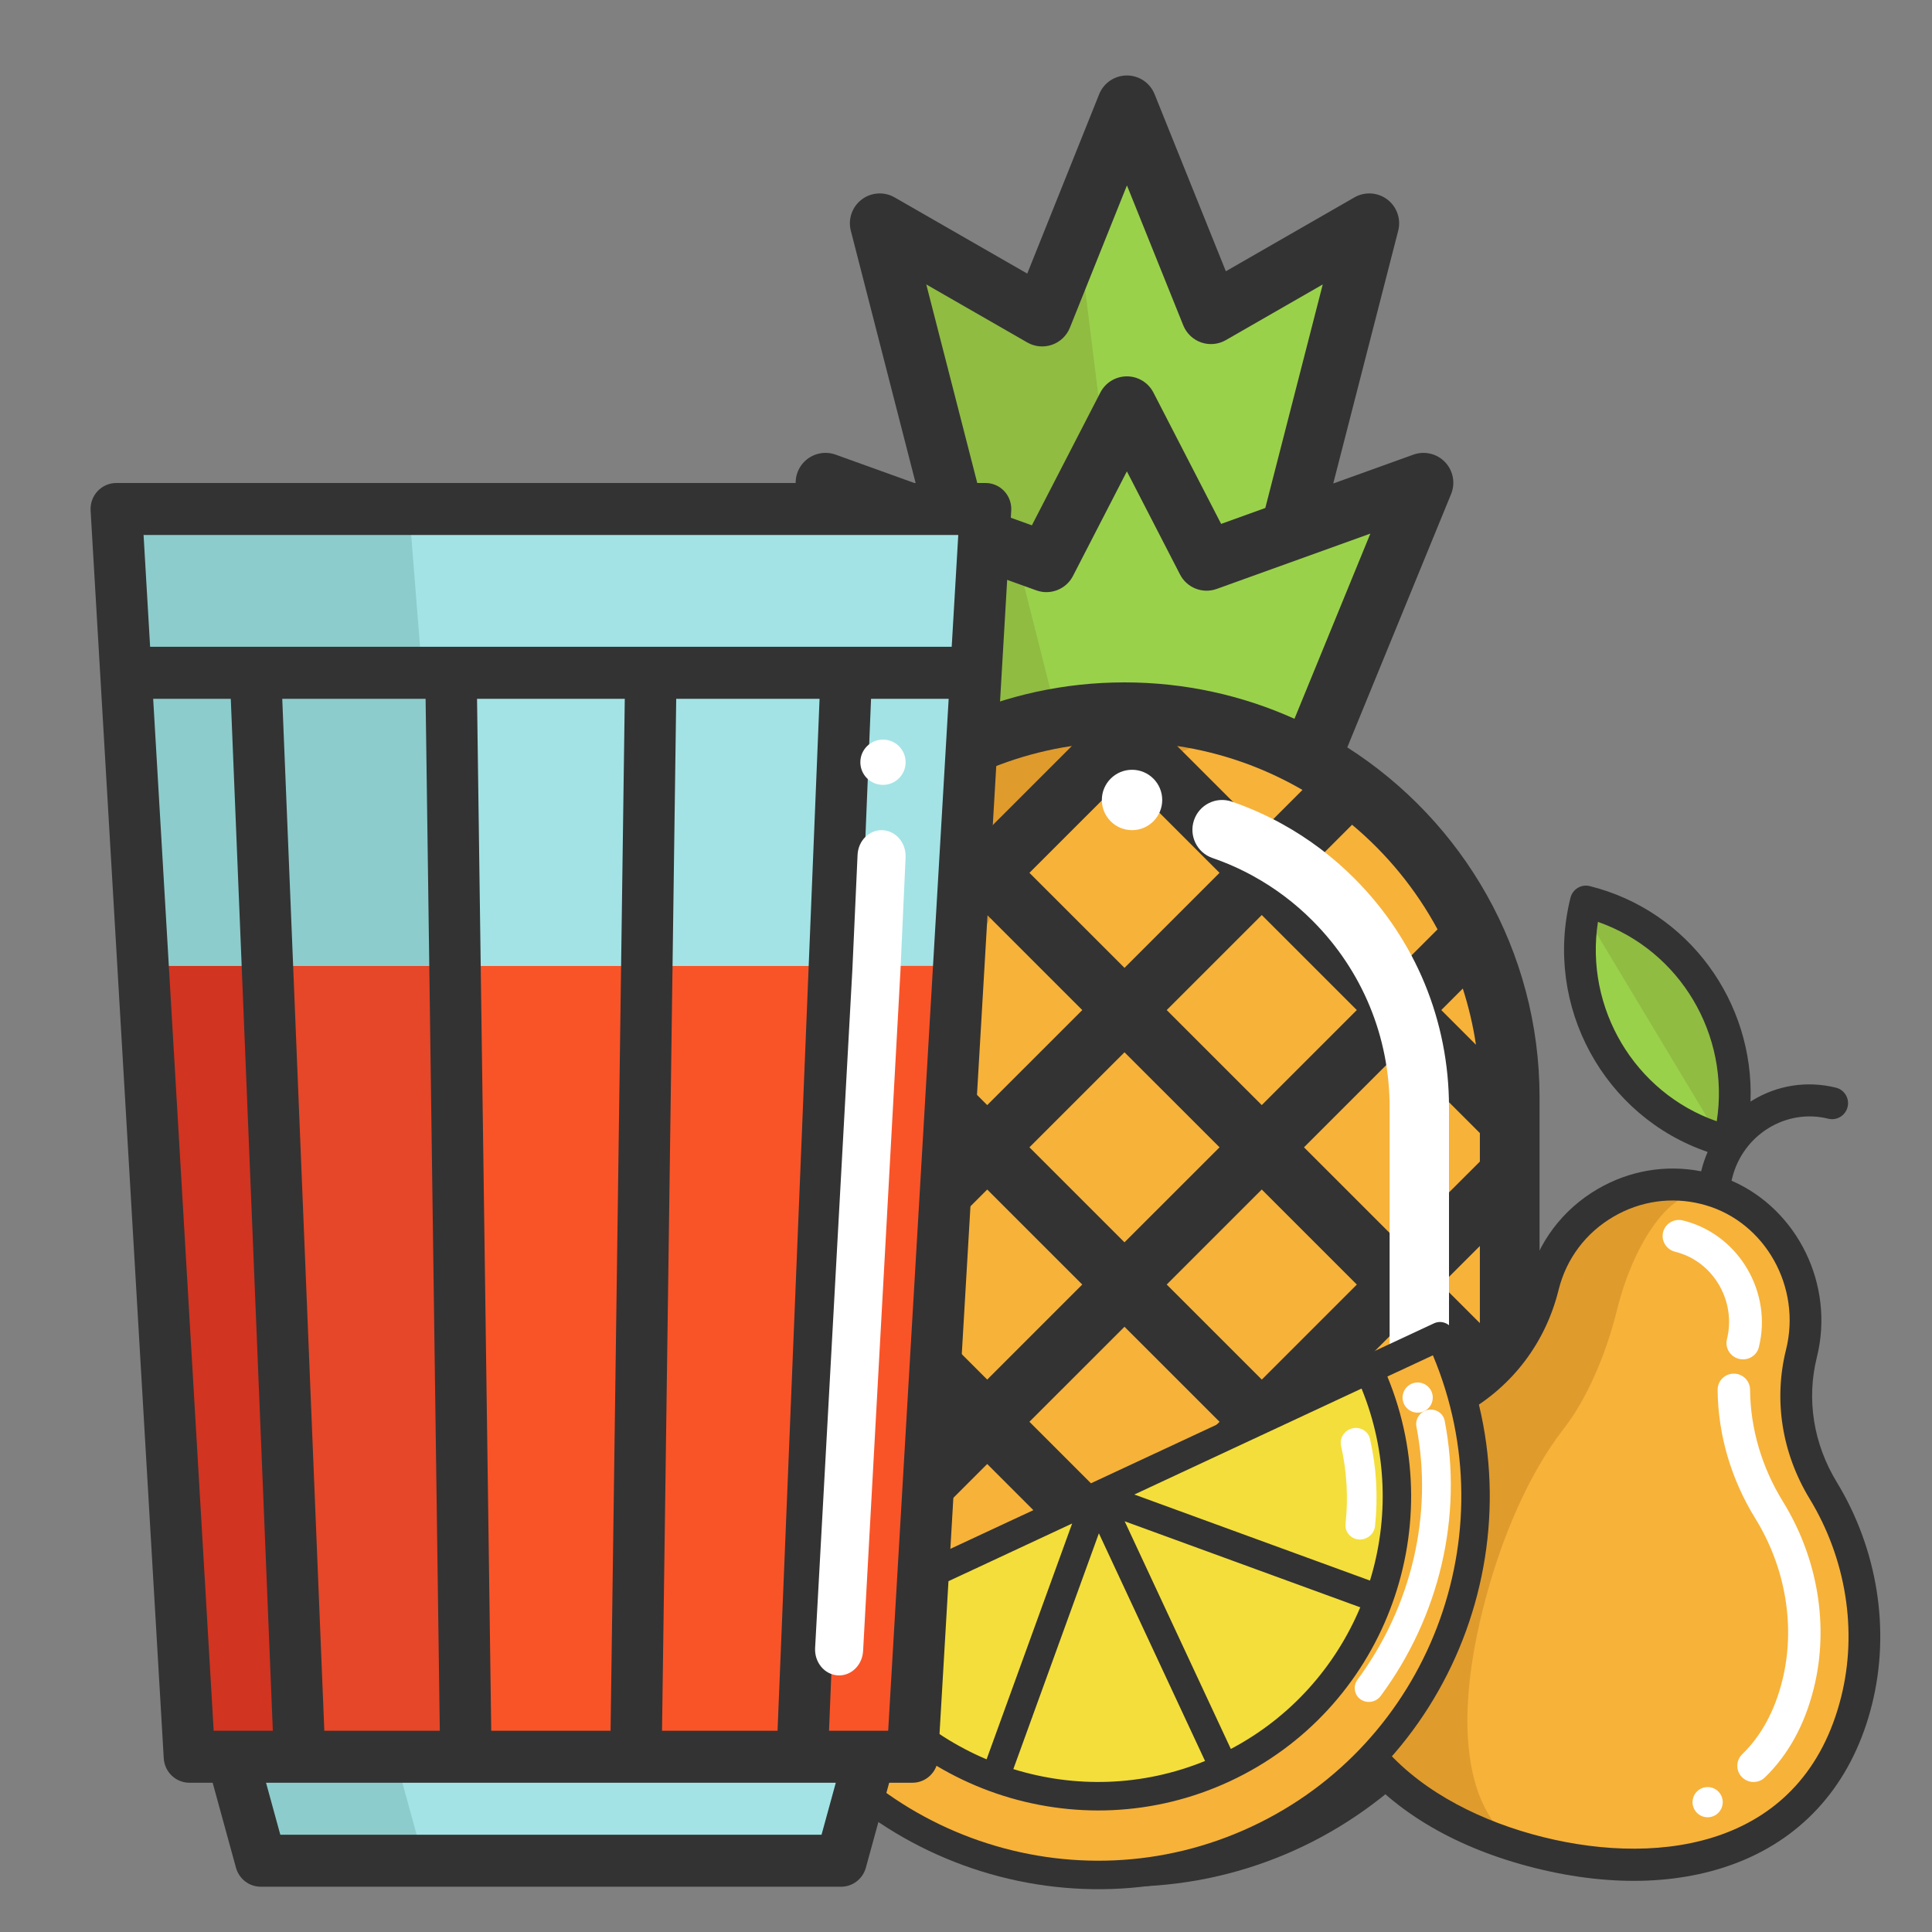 <?xml version="1.0" encoding="UTF-8"?>
<svg width="128px" height="128px" viewBox="0 0 128 128" version="1.1" xmlns="http://www.w3.org/2000/svg" xmlns:xlink="http://www.w3.org/1999/xlink">
    <rect x="0" y="0" width="128" height="128" fill="#808080" stroke="none"/>
    <!-- Generator: Sketch 53 (72520) - https://sketchapp.com -->
    <title>Juice</title>
    <desc>Created with Sketch.</desc>
    <g id="Juice" stroke="none" stroke-width="1" fill="none" fill-rule="evenodd">
        <g id="pineapple" transform="translate(74.5, 65) rotate(-360) translate(-74.5, -65) translate(47, 5)" fill-rule="nonzero">
            <polygon id="Path" fill="#9AD14B" points="44 10.003 38.676 30.859 33.033 32.903 27.661 22.414 26.92 23.858 22.235 33 16.321 30.856 11 10.003 21.951 16.334 24.682 9.479 27.661 2 33.328 16.174"></polygon>
            <path d="M47,27.976 L39.405,46 C35.725,44.03 31.496,42.908 26.999,42.908 C25.438,42.908 23.912,43.043 22.429,43.302 C19.636,43.789 16.997,44.713 14.592,46 L7,27.976 L15.908,31.096 L19.596,32.388 L21.777,33.152 L27.161,23 L32.492,33.059 L38.092,31.099 L47,27.976 Z" id="Path" fill="#9AD14B"></path>
            <path d="M53,68.234 L53,92.766 C53,106.704 41.583,118 27.499,118 C13.417,118 2,106.704 2,92.766 L2,68.234 C2,58.703 7.341,50.406 15.222,46.113 C18.864,44.129 23.048,43 27.499,43 C31.949,43 36.134,44.129 39.775,46.113 C41.896,47.266 43.833,48.711 45.53,50.393 C50.146,54.958 53,61.266 53,68.234 Z" id="Path" fill="#F7B239"></path>
            <path d="M15.347,92.766 L15.347,68.234 C15.347,58.703 20.652,50.405 28.48,46.113 C30.206,45.166 32.057,44.416 33.999,43.889 C31.873,43.311 29.636,43 27.326,43 C22.906,43 18.75,44.129 15.133,46.113 C7.305,50.406 2,58.703 2,68.234 L2,92.766 C2,106.704 13.34,118 27.326,118 C29.636,118 31.873,117.69 34,117.113 C23.252,114.194 15.347,104.402 15.347,92.766 Z" id="Path" fill="#E09B2D"></path>
            <polygon id="Path" fill="#90BC42" points="26 23.061 21.586 32 16.013 29.904 11 9.512 21.318 15.703 23.891 9 24.271 9.166"></polygon>
            <path d="M23,42.306 C20.284,42.792 17.719,43.715 15.381,45 L8,27 L16.66,30.116 L20.245,31.406 L23,42.306 Z" id="Path" fill="#90BC42"></path>
            <path d="M42.261,44.515 L49.139,27.732 C49.435,27.008 49.277,26.178 48.737,25.614 C48.196,25.049 47.373,24.857 46.638,25.122 L41.331,27.033 L45.635,10.284 C45.832,9.514 45.549,8.7 44.916,8.219 C44.283,7.737 43.423,7.682 42.733,8.078 L34.216,12.972 L29.494,1.239 C29.193,0.49 28.467,-5.68434189e-14 27.659,-5.68434189e-14 C27.659,-5.68434189e-14 27.659,-5.68434189e-14 27.658,-5.68434189e-14 C26.85,0.001 26.124,0.492 25.823,1.242 L21.058,13.126 L12.271,8.078 C11.581,7.682 10.721,7.737 10.088,8.219 C9.455,8.7 9.172,9.514 9.369,10.284 L13.671,27.033 L8.362,25.121 C7.627,24.856 6.804,25.05 6.264,25.614 C5.723,26.178 5.566,27.008 5.862,27.731 L12.739,44.515 C5.086,49.402 0,57.97 0,67.702 L0,92.507 C0,107.667 12.336,120 27.5,120 C42.664,120 55,107.667 55,92.507 L55,67.702 C55.001,57.97 49.915,49.402 42.261,44.515 Z M27.5,113.678 L21.204,107.383 L27.501,101.088 L33.797,107.383 L27.5,113.678 Z M36.594,110.18 L39.29,112.875 C36.778,114.334 33.972,115.342 30.985,115.787 L36.594,110.18 Z M24.015,115.787 C21.028,115.342 18.223,114.334 15.711,112.875 L18.407,110.18 L24.015,115.787 Z M24.014,44.423 L18.406,50.03 L15.71,47.336 C18.222,45.877 21.027,44.869 24.014,44.423 Z M39.291,47.335 L36.596,50.03 L30.987,44.423 C33.974,44.869 36.779,45.876 39.291,47.335 Z M27.5,46.531 L33.798,52.827 L27.501,59.123 L21.203,52.827 L27.5,46.531 Z M51.045,70.069 L51.045,71.957 L45.691,77.309 L39.392,71.012 L45.69,64.716 L51.045,70.069 Z M48.488,61.919 L49.914,60.494 C50.301,61.696 50.596,62.94 50.786,64.217 L48.488,61.919 Z M24.703,80.104 L18.405,86.401 L12.108,80.106 L18.406,73.809 L24.703,80.104 Z M21.203,71.012 L27.501,64.716 L33.798,71.012 L27.5,77.308 L21.203,71.012 Z M27.5,82.901 L33.799,89.198 L27.501,95.495 L21.202,89.197 L27.5,82.901 Z M30.298,80.104 L36.595,73.808 L42.894,80.106 L36.597,86.402 L30.298,80.104 Z M36.595,68.215 L30.298,61.919 L36.596,55.623 L42.893,61.919 L36.595,68.215 Z M24.703,61.92 L18.406,68.216 L12.108,61.919 L18.405,55.623 L24.703,61.92 Z M15.609,71.013 L9.311,77.309 L3.956,71.955 L3.956,70.068 L9.31,64.716 L15.609,71.013 Z M4.215,64.217 C4.405,62.939 4.699,61.696 5.087,60.494 L6.513,61.919 L4.215,64.217 Z M6.514,80.106 L3.956,82.663 L3.956,77.548 L6.514,80.106 Z M3.957,90.14 L3.957,88.256 L9.311,82.902 L15.608,89.197 L9.311,95.493 L3.957,90.14 Z M6.513,98.289 L5.087,99.715 C4.699,98.513 4.405,97.269 4.215,95.992 L6.513,98.289 Z M18.405,91.994 L24.703,98.292 L18.407,104.587 L12.108,98.29 L18.405,91.994 Z M30.298,98.292 L36.597,91.995 L42.893,98.289 L36.594,104.586 L30.298,98.292 Z M39.394,89.198 L45.692,82.902 L51.045,88.254 L51.045,90.14 L45.69,95.493 L39.394,89.198 Z M50.786,95.991 C50.596,97.269 50.302,98.513 49.914,99.715 L48.488,98.289 L50.786,95.991 Z M48.489,80.106 L51.045,77.551 L51.045,82.661 L48.489,80.106 Z M48.241,56.572 L45.69,59.123 L39.393,52.827 L42.579,49.641 C44.879,51.563 46.808,53.915 48.241,56.572 Z M14.368,13.844 L21.061,17.69 C21.558,17.975 22.154,18.031 22.695,17.843 C23.236,17.656 23.67,17.243 23.883,16.711 L27.663,7.284 L31.395,16.557 C31.609,17.088 32.042,17.501 32.583,17.688 C33.123,17.875 33.719,17.819 34.215,17.534 L40.635,13.845 L36.83,28.655 L33.903,29.71 L29.417,21.007 C29.078,20.349 28.4,19.935 27.659,19.935 C26.918,19.935 26.24,20.349 25.901,21.007 L21.365,29.804 L18.171,28.654 L14.368,13.844 Z M11.21,30.35 L21.658,34.113 C22.593,34.45 23.632,34.041 24.087,33.159 L27.659,26.229 L31.181,33.064 C31.636,33.946 32.675,34.355 33.61,34.018 L43.79,30.352 L38.762,42.622 C35.323,41.073 31.511,40.21 27.5,40.21 C23.49,40.21 19.678,41.073 16.239,42.622 L11.21,30.35 Z M12.421,49.641 L15.608,52.826 L9.31,59.123 L6.76,56.573 C8.192,53.915 10.121,51.563 12.421,49.641 Z M6.759,103.636 L9.31,101.086 L15.609,107.383 L12.422,110.57 C10.121,108.647 8.192,106.295 6.759,103.636 Z M42.579,110.57 L39.391,107.383 L45.69,101.086 L48.242,103.637 C46.809,106.295 44.879,108.647 42.579,110.57 Z" id="Shape" fill="#333333"></path>
            <path d="M47.033,98 C45.947,98 45.066,97.116 45.066,96.025 L45.066,68.355 C45.066,63.693 43.257,59.31 39.971,56.012 C38.807,54.841 37.487,53.845 36.046,53.051 C35.182,52.573 34.269,52.167 33.33,51.845 C32.303,51.491 31.755,50.368 32.107,49.336 C32.459,48.303 33.578,47.754 34.605,48.107 C35.758,48.504 36.881,49.002 37.942,49.588 C39.708,50.562 41.327,51.784 42.753,53.219 C46.781,57.261 49,62.637 49,68.355 L49,96.024 C49,97.116 48.12,98 47.033,98 Z" id="Path" fill="#FFFFFF"></path>
            <circle id="Oval" fill="#FFFFFF" cx="28" cy="48" r="2"></circle>
        </g>
        <g id="pear" transform="translate(109.662, 92.767) rotate(14) translate(-109.662, -92.767) translate(90.162, 60.767)" fill-rule="nonzero">
            <path d="M31.784,35.384 C35.11,38.64 37.313,43.2 37.313,48.249 C37.313,58.15 29.218,63 19.288,63 C9.357,63 1.313,58.15 1.313,48.249 C1.313,43.171 3.347,38.587 6.788,35.326 C9.133,33.104 10.445,30.053 10.445,26.827 L10.445,26.775 C10.445,21.823 14.624,17.828 19.633,18.006 C24.402,18.174 28.177,22.227 28.177,26.986 C28.177,30.16 29.512,33.16 31.784,35.384 Z" id="Path" fill="#F7B239"></path>
            <path d="M14.066,35.326 C12.623,38.587 11.771,43.171 11.771,48.249 C11.771,58.139 15.136,62.989 19.29,63 C9.357,63 1.313,58.15 1.313,48.249 C1.313,43.171 3.347,38.587 6.789,35.326 C9.134,33.104 10.446,30.053 10.446,26.827 L10.446,26.775 C10.446,21.929 14.448,18 19.313,18 C17.274,18.001 15.598,21.931 15.598,26.775 L15.598,26.827 C15.598,30.053 15.049,33.104 14.066,35.326 Z" id="Path" fill="#E09B2D"></path>
            <path d="M19.313,14 C12.133,14 6.313,8.179 6.313,1 C9.902,1 13.153,2.455 15.505,4.808 C17.858,7.16 19.313,10.41 19.313,14 Z" id="Path" fill="#9AD14B"></path>
            <path d="M19.313,14 L6.313,1 C9.902,1 13.153,2.455 15.505,4.808 C17.858,7.16 19.313,10.41 19.313,14 Z" id="Path" fill="#90BC42"></path>
            <path d="M31.68,55 C31.487,55 31.291,54.948 31.115,54.84 C30.61,54.529 30.454,53.87 30.766,53.367 C31.692,51.88 32.162,50.07 32.162,47.986 C32.162,44.327 30.583,40.686 27.831,37.998 C25.638,35.857 24.087,33.207 23.347,30.335 C23.199,29.763 23.546,29.18 24.121,29.034 C24.697,28.887 25.283,29.232 25.43,29.804 C26.073,32.298 27.425,34.604 29.338,36.472 C32.5,39.56 34.313,43.757 34.313,47.986 C34.313,50.474 33.735,52.663 32.595,54.494 C32.392,54.82 32.04,55 31.68,55 Z" id="Path" fill="#FFFFFF"></path>
            <path d="M24.223,28 C23.622,28 23.134,27.521 23.134,26.931 C23.134,24.377 21.09,22.228 18.577,22.141 C18.519,22.139 18.46,22.138 18.402,22.138 C17.801,22.138 17.313,21.66 17.313,21.069 C17.313,20.479 17.801,20 18.402,20 C18.486,20 18.57,20.001 18.655,20.004 C22.326,20.132 25.313,23.239 25.313,26.931 C25.313,27.521 24.825,28 24.223,28 Z" id="Path" fill="#FFFFFF"></path>
            <circle id="Oval" fill="#FFFFFF" cx="29.313" cy="57" r="1"></circle>
            <path d="M32.484,34.356 C30.368,32.262 29.203,29.525 29.203,26.648 C29.203,21.686 25.571,17.449 20.888,16.666 L20.888,16.469 C20.888,13.525 23.233,11.13 26.115,11.13 C26.696,11.13 27.167,10.656 27.167,10.071 C27.167,9.486 26.696,9.012 26.115,9.012 C24.14,9.012 22.291,9.79 20.911,11.202 C20.887,11.227 20.864,11.254 20.84,11.279 C19.502,4.846 13.828,0 7.051,0 C6.47,0 6,0.474 6,1.059 C6,8.479 11.681,14.586 18.891,15.2 C18.822,15.615 18.785,16.039 18.785,16.469 L18.785,16.549 C16.399,16.673 14.167,17.644 12.424,19.339 C10.486,21.223 9.419,23.744 9.419,26.436 L9.419,26.488 C9.419,29.466 8.239,32.235 6.098,34.286 C2.367,37.859 0.313,42.757 0.313,48.076 C0.313,53.116 2.272,57.272 5.978,60.094 C9.334,62.65 13.936,64 19.288,64 C24.642,64 29.253,62.65 32.621,60.096 C36.344,57.271 38.313,53.115 38.313,48.076 C38.313,43.021 36.188,38.02 32.484,34.356 Z M8.152,2.169 C13.885,2.697 18.462,7.308 18.986,13.083 C13.254,12.555 8.677,7.943 8.152,2.169 Z M19.287,61.882 C11.131,61.882 2.415,58.255 2.415,48.076 C2.415,43.343 4.238,38.99 7.547,35.821 C10.11,33.366 11.521,30.052 11.521,26.488 L11.521,26.436 C11.521,24.324 12.36,22.344 13.884,20.863 C15.358,19.43 17.274,18.651 19.307,18.651 C19.402,18.651 19.498,18.653 19.594,18.656 C23.733,18.805 27.1,22.39 27.1,26.648 C27.1,30.097 28.489,33.371 31.011,35.866 C34.315,39.136 36.21,43.586 36.21,48.075 C36.21,58.255 27.468,61.882 19.287,61.882 Z" id="Shape" fill="#333333"></path>
        </g>
        <g id="orange" transform="translate(78, 110.5) rotate(-25) translate(-78, -110.5) translate(52, 97)" fill-rule="nonzero">
            <path d="M26,1.001 L11.858,15 C8.239,11.417 6,6.466 6,1 L25.999,1 L26,1.001 Z" id="Path" fill="#F4DE3B"></path>
            <path d="M26,20.999 L26,21 C20.532,21 15.582,18.761 12,15.141 L26,1 L26,20.999 Z" id="Path" fill="#F4DE3B"></path>
            <path d="M26,1 L40,15.141 C36.416,18.761 31.467,21 26,21 L26,20.999 L26,1 Z" id="Path" fill="#F4DE3B"></path>
            <path d="M26,1 L46,1 C46,6.468 43.761,11.418 40.14,15 L26,1.001 L26,1 Z" id="Path" fill="#F4DE3B"></path>
            <path d="M45.804,1 L51,1 C51,14.806 39.806,26 26,26 C12.192,26 1,14.806 1,1 L6.196,1 C6.196,6.468 8.413,11.419 11.997,15.003 C15.58,18.587 20.531,20.804 26,20.804 C31.468,20.804 36.418,18.587 40.002,15.003 C43.587,11.42 45.804,6.469 45.804,1 Z" id="Path" fill="#F7B239"></path>
            <path d="M36.959,21 C36.623,21 36.297,20.827 36.121,20.521 C35.864,20.071 36.03,19.503 36.492,19.253 C41.805,16.369 45.676,11.434 47.112,5.711 C47.237,5.211 47.756,4.905 48.269,5.027 C48.783,5.149 49.098,5.654 48.972,6.154 C47.411,12.379 43.202,17.747 37.424,20.882 C37.277,20.962 37.117,21 36.959,21 Z" id="Path" fill="#FFFFFF"></path>
            <path d="M40.986,11 C40.817,11 40.646,10.958 40.489,10.869 C40.019,10.603 39.86,10.018 40.135,9.563 C41.037,8.07 41.68,6.454 42.047,4.759 C42.159,4.243 42.682,3.913 43.215,4.02 C43.749,4.129 44.091,4.635 43.979,5.151 C43.568,7.048 42.848,8.856 41.839,10.527 C41.656,10.831 41.326,11 40.986,11 Z" id="Path" fill="#FFFFFF"></path>
            <circle id="Oval" fill="#FFFFFF" cx="48" cy="4" r="1"></circle>
            <path d="M51.058,0 L0.942,0 C0.422,0 0,0.423 0,0.944 C0,15.311 11.664,27 26,27 C40.336,27 52,15.311 52,0.944 C52,0.423 51.578,0 51.058,0 Z M11.987,13.652 C9.144,10.507 7.338,6.403 7.116,1.888 L23.727,1.888 L11.987,13.652 Z M25.058,3.225 L25.058,19.869 C20.554,19.647 16.459,17.837 13.32,14.988 L25.058,3.225 Z M26.943,3.225 L38.68,14.988 C35.541,17.837 31.447,19.646 26.943,19.869 L26.943,3.225 Z M40.013,13.653 L28.273,1.888 L44.884,1.888 C44.662,6.403 42.856,10.507 40.013,13.653 Z M26,25.112 C13.018,25.112 2.399,14.778 1.902,1.888 L5.23,1.888 C5.725,12.941 14.851,21.781 26,21.781 C37.149,21.781 46.275,12.941 46.77,1.888 L50.098,1.888 C49.601,14.778 38.982,25.112 26,25.112 Z" id="Shape" fill="#333333"></path>
        </g>
        <g id="drink" transform="translate(5.017, 32)" fill-rule="nonzero">
            <polygon id="Path" fill="#A3E3E5" points="52.983 84 51.058 91 11.908 91 9.983 84 14.531 84 25.747 84 37.219 84 48.437 84"></polygon>
            <polygon id="Path" fill="#8DCCCC" points="14.521 84 9.983 84 11.903 91 22.983 91 21.062 84"></polygon>
            <polygon id="Path" fill="#8DCCCC" points="11.216 12 11.983 31.995 4.161 31.995 4.087 32 2.983 12.007 3.081 12"></polygon>
            <polygon id="Path" fill="#8DCCCC" points="24.717 12 24.983 32 12.769 32 11.983 12"></polygon>
            <polygon id="Path" fill="#A3E3E5" points="37.983 12 37.717 32 25.248 32 24.983 12"></polygon>
            <polygon id="Path" fill="#A3E3E5" points="50.983 12 50.196 32 37.983 32 38.249 12"></polygon>
            <polygon id="Path" fill="#A3E3E5" points="59.983 12.007 58.878 32 58.804 31.995 50.983 31.995 51.75 12 59.887 12"></polygon>
            <polygon id="Path" fill="#A3E3E5" points="59.983 2 59.353 13 59.254 12.993 50.856 12.993 38.036 12.993 24.929 12.993 12.11 12.993 3.714 12.993 3.612 13 2.983 2"></polygon>
            <polygon id="Path" fill="#8DCCCC" points="22.109 2 1.983 2 2.856 13 2.997 12.993 14.649 12.993 22.983 12.993"></polygon>
            <polygon id="Path" fill="#F95428" points="57.983 32.005 55.03 84 52.293 84 47.983 84 50.034 32 57.908 32"></polygon>
            <polygon id="Path" fill="#F95428" points="49.983 32 47.881 84 36.983 84 37.693 32"></polygon>
            <polygon id="Path" fill="#F95428" points="37.983 32 37.304 84 26.661 84 25.983 32"></polygon>
            <polygon id="Path" fill="#E54728" points="24.272 32 24.983 84 14.086 84 11.983 32"></polygon>
            <polygon id="Path" fill="#D13420" points="12.93 32 14.983 84 10.671 84 7.934 84 4.983 32.005 5.057 32"></polygon>
            <path d="M61.519,0.541 C61.197,0.196 60.748,0 60.279,0 L2.687,0 C2.217,0 1.769,0.196 1.447,0.541 C1.125,0.886 0.958,1.35 0.986,1.824 L5.832,84.49 C5.885,85.4 6.631,86.111 7.533,86.111 L9.072,86.111 L10.616,91.738 C10.821,92.484 11.493,93 12.258,93 L50.707,93 C51.473,93 52.144,92.484 52.349,91.738 L53.894,86.111 L55.433,86.111 C56.335,86.111 57.081,85.4 57.134,84.49 L61.98,1.824 C62.007,1.351 61.841,0.886 61.519,0.541 Z M58.471,3.445 L58.036,10.852 L4.929,10.852 L4.495,3.445 L58.471,3.445 Z M27.529,82.666 L26.588,14.297 L36.376,14.297 L35.435,82.666 L27.529,82.666 Z M23.18,14.297 L24.121,82.667 L16.47,82.667 L13.683,14.297 L23.18,14.297 Z M38.844,82.666 L39.784,14.297 L49.281,14.297 L46.497,82.666 L38.844,82.666 Z M5.131,14.297 L10.273,14.297 L13.059,82.667 L9.139,82.667 L5.131,14.297 Z M49.412,89.555 L13.554,89.555 L12.609,86.111 L50.357,86.111 L49.412,89.555 Z M53.827,82.666 L49.908,82.666 L52.692,14.297 L57.835,14.297 L53.827,82.666 Z" id="Shape" fill="#333333"></path>
            <path d="M50.577,79 C50.545,79 50.513,78.999 50.481,78.997 C49.603,78.941 48.934,78.128 48.986,77.181 L51.456,32.215 L51.799,24.634 C51.842,23.686 52.586,22.958 53.468,23.002 C54.346,23.048 55.024,23.854 54.981,24.801 L54.636,32.4 L52.165,77.384 C52.115,78.296 51.413,79 50.577,79 Z" id="Path" fill="#FFFFFF"></path>
            <circle id="Oval" fill="#FFFFFF" cx="53.483" cy="18.5" r="1.5"></circle>
        </g>
    </g>
</svg>
